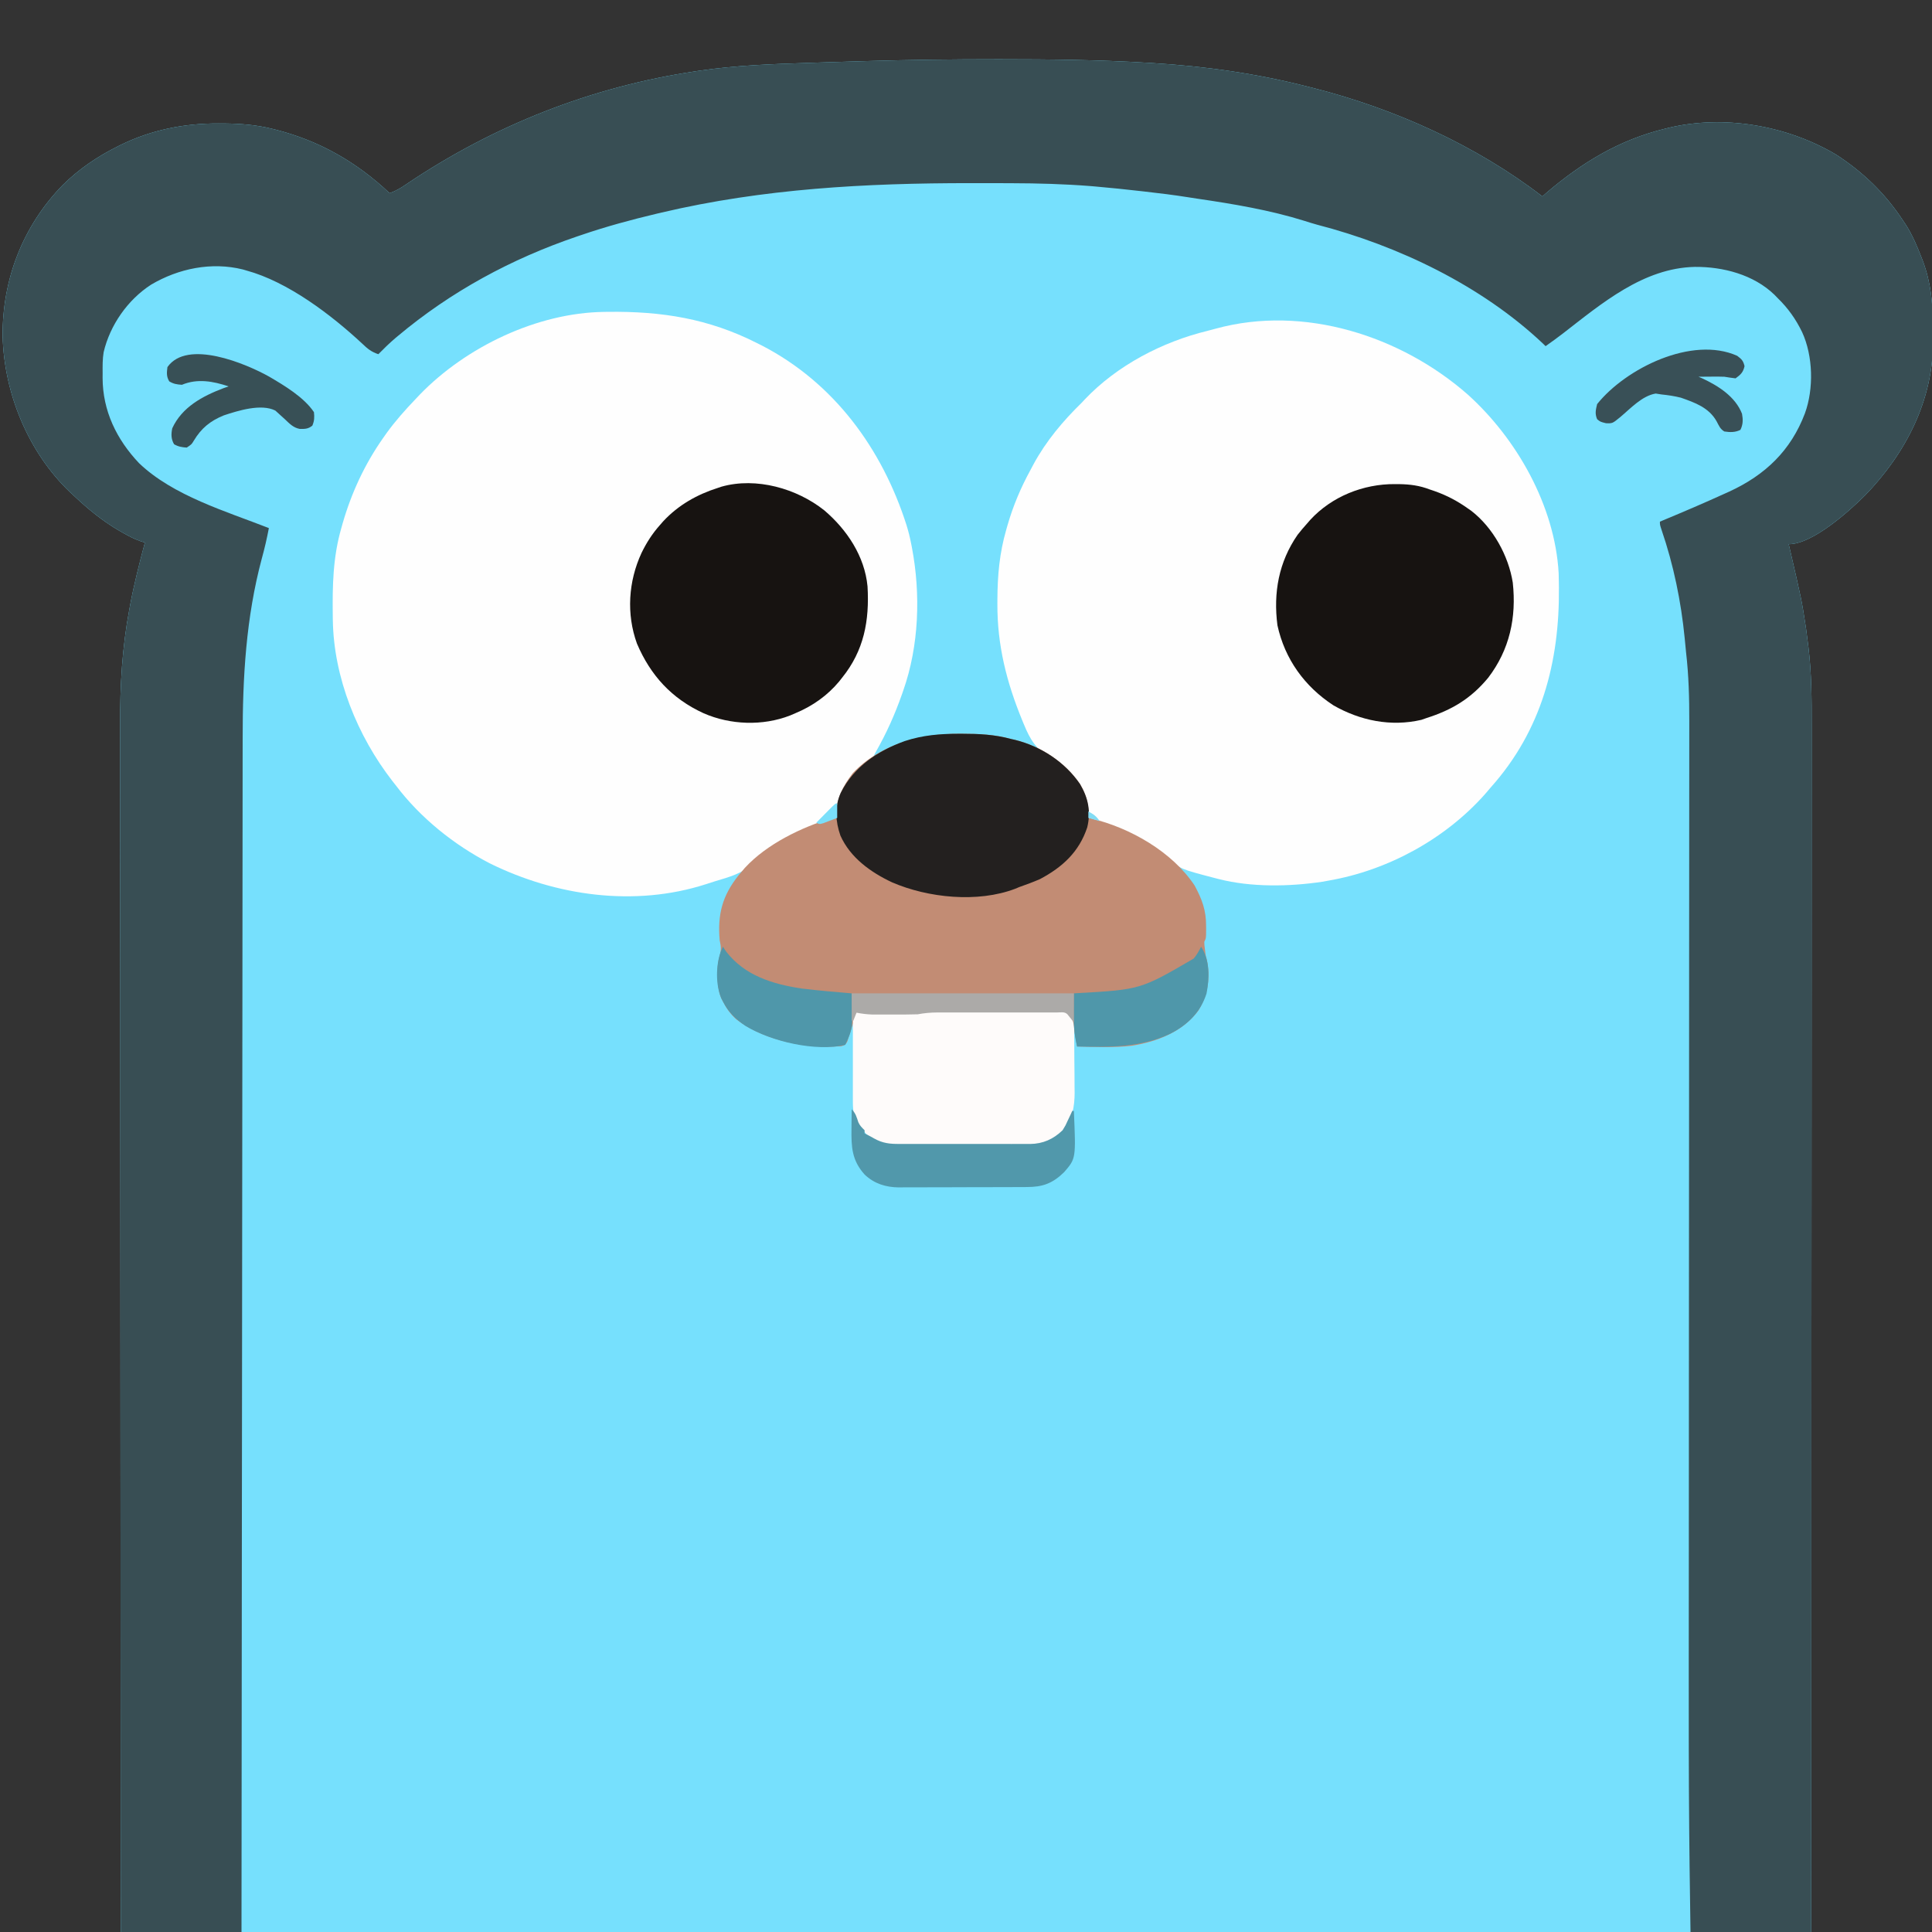 <?xml version="1.0" encoding="UTF-8"?>
<svg version="1.1" xmlns="http://www.w3.org/2000/svg" width="1200" height="1200">
<rect width="100%" height="100%" fill="#333333" stroke="none"/>
<path d="M0 0 C1.372 0 1.372 0 2.771 0 C33.258 0.005 63.684 0.337 94.125 2.188 C94.979 2.238 95.832 2.289 96.712 2.342 C129.826 4.342 161.963 8.929 194.125 17.188 C195.196 17.458 196.267 17.728 197.371 18.007 C247.56 30.805 297.997 53.505 339.125 85.188 C339.991 84.424 340.858 83.661 341.75 82.875 C363.623 64.215 386.94 50.048 415.125 43.188 C415.825 43.011 416.526 42.835 417.247 42.653 C451.985 34.272 490.93 41.125 521.465 59.16 C538.314 70.067 552.167 83.447 563.125 100.188 C564.063 101.582 564.063 101.582 565.02 103.004 C568.931 109.211 571.721 115.748 574.375 122.562 C574.705 123.4 575.034 124.237 575.374 125.1 C580.528 138.86 581.66 151.818 581.626 166.371 C581.625 169.287 581.667 172.201 581.711 175.117 C581.943 211.864 564.688 244.948 539.473 270.938 C529.517 280.826 506.95 301.188 492.125 301.188 C492.457 302.619 492.457 302.619 492.796 304.08 C500.209 336.159 500.209 336.159 502.5 351.125 C502.643 352.048 502.786 352.971 502.933 353.921 C503.378 357.006 503.754 360.093 504.125 363.188 C504.207 363.839 504.288 364.491 504.372 365.162 C506.355 381.414 506.407 397.63 506.37 413.975 C506.363 417.969 506.367 421.963 506.371 425.957 C506.375 432.945 506.372 439.932 506.363 446.92 C506.351 457.444 506.351 467.969 506.352 478.494 C506.355 496.136 506.348 513.779 506.336 531.421 C506.32 555.276 506.316 579.131 506.314 602.986 C506.304 660.324 506.276 717.662 506.25 775 C506.209 903.102 506.168 1031.204 506.125 1163.188 C159.625 1163.188 -186.875 1163.188 -543.875 1163.188 C-543.937 1035.23 -543.999 907.273 -544.062 775.438 C-544.09 735.023 -544.117 694.609 -544.145 652.97 C-544.159 603.648 -544.159 603.648 -544.161 580.564 C-544.164 563.368 -544.177 546.172 -544.195 528.975 C-544.213 511.421 -544.219 493.866 -544.215 476.311 C-544.213 465.888 -544.219 455.465 -544.237 445.041 C-544.249 438.139 -544.249 431.237 -544.241 424.335 C-544.236 420.417 -544.236 416.498 -544.25 412.58 C-544.327 388.894 -543.004 365.52 -538.625 342.188 C-538.422 341.071 -538.218 339.954 -538.009 338.804 C-535.555 325.792 -532.265 312.983 -528.875 300.188 C-529.789 299.896 -530.704 299.604 -531.646 299.303 C-535.544 297.956 -538.924 296.153 -542.5 294.125 C-543.201 293.728 -543.902 293.331 -544.624 292.922 C-555.035 286.903 -564.145 279.439 -572.875 271.188 C-573.686 270.441 -574.497 269.695 -575.332 268.926 C-601.268 244.215 -616.346 207.588 -617.229 171.985 C-617.494 136.738 -604.717 103.687 -580.129 78.352 C-569.998 68.298 -558.615 60.545 -545.875 54.188 C-545.23 53.864 -544.584 53.541 -543.919 53.208 C-524.882 43.861 -504.335 39.781 -483.188 39.875 C-481.871 39.88 -480.555 39.885 -479.198 39.89 C-469.152 40.01 -459.627 40.764 -449.875 43.188 C-449.177 43.359 -448.479 43.531 -447.76 43.708 C-420.418 50.655 -397.359 63.872 -376.875 83.188 C-373.141 81.834 -370.132 80.138 -366.875 77.875 C-312.449 41.104 -251.237 16.891 -186.188 7.375 C-185.522 7.276 -184.857 7.176 -184.172 7.074 C-161.703 3.768 -138.906 2.953 -116.235 2.237 C-112.732 2.126 -109.23 2.008 -105.729 1.889 C-98.83 1.657 -91.931 1.447 -85.031 1.249 C-83.553 1.207 -82.075 1.164 -80.598 1.121 C-53.73 0.341 -26.879 -0.016 0 0 Z " fill="#76E0FD" transform="translate(618.875,36.812)"/>
<path d="M0 0 C1.372 0 1.372 0 2.771 0 C33.258 0.005 63.684 0.337 94.125 2.188 C94.979 2.238 95.832 2.289 96.712 2.342 C129.826 4.342 161.963 8.929 194.125 17.188 C195.196 17.458 196.267 17.728 197.371 18.007 C247.56 30.805 297.997 53.505 339.125 85.188 C339.991 84.424 340.858 83.661 341.75 82.875 C363.623 64.215 386.94 50.048 415.125 43.188 C415.825 43.011 416.526 42.835 417.247 42.653 C451.985 34.272 490.93 41.125 521.465 59.16 C538.314 70.067 552.167 83.447 563.125 100.188 C564.063 101.582 564.063 101.582 565.02 103.004 C568.931 109.211 571.721 115.748 574.375 122.562 C574.705 123.4 575.034 124.237 575.374 125.1 C580.528 138.86 581.66 151.818 581.626 166.371 C581.625 169.287 581.667 172.201 581.711 175.117 C581.943 211.864 564.688 244.948 539.473 270.938 C529.517 280.826 506.95 301.188 492.125 301.188 C492.457 302.619 492.457 302.619 492.796 304.08 C500.209 336.159 500.209 336.159 502.5 351.125 C502.643 352.048 502.786 352.971 502.933 353.921 C503.378 357.006 503.754 360.093 504.125 363.188 C504.207 363.839 504.288 364.491 504.372 365.162 C506.355 381.413 506.407 397.629 506.37 413.973 C506.363 417.975 506.367 421.978 506.371 425.981 C506.375 432.976 506.372 439.971 506.363 446.966 C506.351 457.368 506.351 467.769 506.352 478.17 C506.355 495.672 506.348 513.174 506.336 530.675 C506.325 547.994 506.317 565.312 506.315 582.63 C506.315 583.708 506.314 584.787 506.314 585.898 C506.314 591.376 506.313 596.853 506.312 602.331 C506.308 641.086 506.295 679.841 506.276 718.596 C506.257 756.236 506.243 793.876 506.235 831.516 C506.234 833.258 506.234 833.258 506.234 835.035 C506.231 846.696 506.229 858.356 506.226 870.017 C506.221 893.77 506.216 917.522 506.21 941.274 C506.209 942.366 506.209 943.458 506.209 944.583 C506.195 1001.05 506.172 1057.517 506.147 1113.984 C506.147 1115.175 506.147 1115.175 506.146 1116.391 C506.139 1131.99 506.132 1147.589 506.125 1163.188 C481.375 1163.188 456.625 1163.188 431.125 1163.188 C430.502 1119.27 430.502 1119.27 430.35 1102.987 C430.339 1101.865 430.329 1100.742 430.318 1099.585 C430.019 1066.501 430.034 1033.416 430.043 1000.331 C430.043 999.505 430.044 998.678 430.044 997.827 C430.05 976.725 430.065 955.623 430.083 934.521 C430.1 913.803 430.108 893.084 430.115 872.366 C430.118 863.614 430.122 854.862 430.125 846.11 C430.126 845.139 430.126 844.168 430.126 843.168 C430.135 820.265 430.147 797.363 430.159 774.461 C430.16 772.965 430.16 772.965 430.161 771.439 C430.174 748.088 430.188 724.738 430.204 701.387 C430.205 700.377 430.205 699.366 430.206 698.325 C430.209 694.245 430.212 690.165 430.215 686.085 C430.216 684.048 430.217 682.01 430.219 679.972 C430.22 677.937 430.222 675.902 430.223 673.867 C430.246 640.218 430.263 606.569 430.272 572.92 C430.273 568.171 430.274 563.422 430.276 558.672 C430.276 557.271 430.276 557.271 430.277 555.841 C430.281 540.871 430.294 525.9 430.309 510.93 C430.324 495.921 430.332 480.911 430.332 465.902 C430.333 457.008 430.339 448.114 430.354 439.219 C430.363 433.267 430.364 427.315 430.36 421.363 C430.358 417.982 430.36 414.601 430.369 411.22 C430.405 396.781 430.023 382.59 428.358 368.24 C428.031 365.356 427.774 362.466 427.52 359.574 C425.276 336.775 420.625 314.103 413.191 292.414 C412.125 289.188 412.125 289.188 412.125 287.188 C412.776 286.917 413.428 286.647 414.099 286.368 C426.834 281.068 439.511 275.661 452.062 269.938 C453.108 269.467 454.153 268.997 455.23 268.513 C477.628 258.198 493.481 242.981 502.209 219.896 C507.769 204.574 507.257 184.266 500.461 169.492 C496.478 161.297 491.693 154.569 485.125 148.188 C484.513 147.555 483.9 146.922 483.27 146.27 C470.303 133.746 451.314 128.809 433.796 128.958 C401.861 129.639 376.052 151.591 351.93 170.277 C348.392 173.008 344.777 175.612 341.125 178.188 C340.563 177.64 340.001 177.092 339.422 176.527 C301.255 140.526 249.601 115.795 199.165 102.739 C196.589 102.043 194.052 101.231 191.51 100.423 C169.986 93.678 147.214 89.874 124.944 86.607 C123.004 86.318 121.065 86.018 119.128 85.709 C110.216 84.29 101.278 83.2 92.312 82.188 C91.548 82.101 90.783 82.014 89.996 81.924 C80.424 80.841 70.85 79.813 61.25 79 C60.418 78.928 59.585 78.857 58.727 78.783 C42.357 77.483 25.956 77.024 9.539 76.984 C7.723 76.977 5.908 76.97 4.092 76.963 C-1.689 76.944 -7.469 76.939 -13.25 76.938 C-14.237 76.937 -15.224 76.937 -16.24 76.936 C-80.881 76.921 -144.744 80.324 -207.875 95.188 C-209.536 95.578 -209.536 95.578 -211.23 95.977 C-227.009 99.724 -242.53 103.937 -257.875 109.188 C-258.747 109.482 -259.619 109.777 -260.518 110.08 C-301.324 123.965 -338.777 144.237 -371.812 171.938 C-372.333 172.373 -372.853 172.809 -373.389 173.259 C-377.078 176.398 -380.486 179.733 -383.875 183.188 C-388.076 181.8 -390.533 179.883 -393.688 176.812 C-413.111 158.717 -440.08 138.193 -465.875 131.188 C-466.571 130.983 -467.267 130.778 -467.984 130.566 C-487.445 125.701 -507.997 129.927 -525.029 139.994 C-539.564 149.392 -550.553 165.131 -554.504 181.949 C-555.226 186.304 -555.161 190.659 -555.125 195.062 C-555.133 195.992 -555.14 196.921 -555.148 197.879 C-555.091 218.431 -546.452 236.133 -532.5 250.875 C-511.339 271.138 -478.512 280.755 -451.875 291.188 C-453.079 297.565 -454.521 303.809 -456.25 310.062 C-466.068 346.672 -468.193 383.96 -468.154 421.706 C-468.153 425.675 -468.163 429.643 -468.171 433.611 C-468.184 440.534 -468.19 447.456 -468.191 454.378 C-468.192 464.671 -468.205 474.964 -468.22 485.257 C-468.245 502.58 -468.261 519.902 -468.272 537.225 C-468.282 554.358 -468.297 571.491 -468.317 588.623 C-468.318 589.692 -468.319 590.76 -468.321 591.861 C-468.327 597.287 -468.334 602.713 -468.34 608.138 C-468.386 646.495 -468.422 684.852 -468.453 723.209 C-468.483 760.455 -468.518 797.701 -468.558 834.947 C-468.559 836.096 -468.56 837.246 -468.561 838.43 C-468.574 849.976 -468.586 861.521 -468.599 873.067 C-468.624 896.583 -468.649 920.099 -468.674 943.615 C-468.675 944.696 -468.676 945.777 -468.677 946.891 C-468.736 1002.767 -468.786 1058.642 -468.834 1114.518 C-468.834 1115.303 -468.835 1116.088 -468.836 1116.898 C-468.849 1132.328 -468.862 1147.758 -468.875 1163.188 C-493.625 1163.188 -518.375 1163.188 -543.875 1163.188 C-543.899 1127.794 -543.899 1127.794 -543.908 1114.062 C-543.909 1113.207 -543.909 1112.353 -543.91 1111.472 C-543.947 1054.838 -543.981 998.204 -544.002 941.571 C-544.003 939.929 -544.003 939.929 -544.003 938.255 C-544.012 914.469 -544.021 890.683 -544.028 866.897 C-544.032 855.232 -544.036 843.566 -544.04 831.901 C-544.04 830.74 -544.041 829.579 -544.041 828.383 C-544.054 790.796 -544.076 753.209 -544.104 715.622 C-544.132 676.978 -544.151 638.334 -544.157 599.69 C-544.158 594.224 -544.159 588.759 -544.16 583.294 C-544.16 581.68 -544.16 581.68 -544.16 580.034 C-544.164 562.76 -544.178 545.486 -544.195 528.211 C-544.213 510.82 -544.22 493.43 -544.216 476.039 C-544.213 465.723 -544.219 455.406 -544.237 445.09 C-544.249 438.177 -544.249 431.265 -544.24 424.352 C-544.236 420.427 -544.236 416.502 -544.25 412.577 C-544.327 388.892 -543.004 365.519 -538.625 342.188 C-538.422 341.071 -538.218 339.954 -538.009 338.804 C-535.555 325.792 -532.265 312.983 -528.875 300.188 C-529.789 299.896 -530.704 299.604 -531.646 299.303 C-535.544 297.956 -538.924 296.153 -542.5 294.125 C-543.201 293.728 -543.902 293.331 -544.624 292.922 C-555.035 286.903 -564.145 279.439 -572.875 271.188 C-573.686 270.441 -574.497 269.695 -575.332 268.926 C-601.268 244.215 -616.346 207.588 -617.229 171.985 C-617.494 136.738 -604.717 103.687 -580.129 78.352 C-569.998 68.298 -558.615 60.545 -545.875 54.188 C-545.23 53.864 -544.584 53.541 -543.919 53.208 C-524.882 43.861 -504.335 39.781 -483.188 39.875 C-481.871 39.88 -480.555 39.885 -479.198 39.89 C-469.152 40.01 -459.627 40.764 -449.875 43.188 C-449.177 43.359 -448.479 43.531 -447.76 43.708 C-420.418 50.655 -397.359 63.872 -376.875 83.188 C-373.141 81.834 -370.132 80.138 -366.875 77.875 C-312.449 41.104 -251.237 16.891 -186.188 7.375 C-185.522 7.276 -184.857 7.176 -184.172 7.074 C-161.703 3.768 -138.906 2.953 -116.235 2.237 C-112.732 2.126 -109.23 2.008 -105.729 1.889 C-98.83 1.657 -91.931 1.447 -85.031 1.249 C-83.553 1.207 -82.075 1.164 -80.598 1.121 C-53.73 0.341 -26.879 -0.016 0 0 Z " fill="#384E54" transform="translate(618.875,36.812)"/>
<path d="M0 0 C1.312 -0.019 1.312 -0.019 2.65 -0.038 C35.914 -0.423 64.884 4.151 94.824 19.273 C95.932 19.828 97.039 20.382 98.18 20.953 C142.931 44.157 172.706 85.03 187.824 132.273 C189.066 136.252 190.041 140.18 190.824 144.273 C191.025 145.292 191.025 145.292 191.23 146.332 C196.739 175.29 195.688 207.32 185.824 235.273 C185.556 236.044 185.288 236.815 185.012 237.609 C180.626 250.096 175.385 261.782 168.824 273.273 C168.35 274.172 167.875 275.07 167.387 275.996 C165.485 278.768 163.37 280.264 160.637 282.211 C152.012 289.108 147.056 297.682 145.324 308.648 C145.128 310.521 144.949 312.395 144.824 314.273 C143.927 314.542 143.03 314.81 142.105 315.086 C124.533 320.605 105.566 329.104 92.574 342.461 C85.938 348.837 77.798 351.013 69.159 353.576 C67.205 354.16 65.268 354.798 63.336 355.449 C19.085 369.722 -29.898 362.815 -70.98 342.5 C-93.211 331.015 -114.075 314.234 -129.176 294.273 C-129.911 293.343 -130.645 292.412 -131.402 291.453 C-153.197 263.367 -167.95 227.09 -168.449 191.305 C-168.462 190.475 -168.474 189.645 -168.487 188.79 C-168.716 170.036 -168.419 152.43 -163.176 134.273 C-162.924 133.374 -162.672 132.474 -162.413 131.547 C-156.963 112.518 -148.59 94.455 -137.176 78.273 C-136.458 77.251 -135.74 76.229 -135 75.176 C-129.569 67.7 -123.551 60.936 -117.176 54.273 C-116.289 53.334 -115.402 52.394 -114.488 51.426 C-85.714 21.69 -41.535 0.544 0 0 Z " fill="#FEFEFE" transform="translate(375.176,193.727)"/>
<path d="M0 0 C30.58 27.565 54.108 69.297 56.436 110.974 C56.501 113.113 56.537 115.251 56.56 117.391 C56.574 118.575 56.574 118.575 56.59 119.783 C57.05 166.114 45.731 208.774 14.321 243.923 C13.113 245.339 11.904 246.756 10.696 248.173 C-14.143 276.168 -49.822 295.597 -86.679 301.923 C-88.529 302.259 -88.529 302.259 -90.417 302.602 C-110.879 305.654 -134.577 306.082 -154.679 300.923 C-155.56 300.697 -156.442 300.472 -157.351 300.24 C-178.484 294.719 -178.484 294.719 -187.554 287.298 C-201.639 276.158 -218.536 268.127 -235.679 262.923 C-235.753 262.196 -235.828 261.469 -235.905 260.719 C-237.653 247.355 -243.137 237.401 -253.679 228.923 C-255.418 227.831 -257.188 226.81 -258.971 225.792 C-267.958 220.611 -271.825 214.371 -275.679 204.923 C-276.016 204.111 -276.353 203.3 -276.701 202.465 C-286.466 178.687 -292.315 155.698 -292.179 129.923 C-292.177 129.028 -292.175 128.133 -292.173 127.211 C-292.108 112.267 -290.857 98.347 -286.679 83.923 C-286.416 82.996 -286.154 82.07 -285.884 81.115 C-282.384 69.056 -277.706 57.92 -271.679 46.923 C-271.034 45.709 -270.39 44.496 -269.745 43.282 C-261.931 28.844 -251.409 16.359 -239.679 4.923 C-238.818 3.994 -238.818 3.994 -237.94 3.048 C-217.889 -18.098 -189.728 -32.771 -161.621 -39.598 C-159.89 -40.025 -158.17 -40.496 -156.452 -40.972 C-101.899 -55.897 -41.512 -36.478 0 0 Z " fill="#FEFEFE" transform="translate(911.679,245.077)"/>
<path d="M0 0 C0.72 -0.001 1.44 -0.003 2.182 -0.004 C12.637 0 22.491 0.463 32.625 3.25 C33.913 3.54 33.913 3.54 35.227 3.836 C51.278 7.862 66.018 17.56 75.445 31.227 C79.544 38.256 81.149 44.131 80.625 52.25 C81.503 52.436 81.503 52.436 82.398 52.625 C106.605 58.44 132.599 73.225 146.625 94.25 C151.247 102.859 153.802 109.637 153.75 119.375 C153.754 120.103 153.758 120.832 153.762 121.582 C153.752 126.997 153.752 126.997 152.625 129.25 C152.687 131.333 152.687 131.333 153 133.625 C153.09 134.396 153.18 135.167 153.273 135.961 C153.567 138.19 153.567 138.19 154.145 140.066 C156.559 151.04 154.899 162.432 148.965 171.898 C139.357 185.037 123.352 191.288 107.656 193.758 C96.469 195.113 84.873 194.472 73.625 194.25 C73.455 193.237 73.285 192.224 73.109 191.18 C72.865 189.828 72.62 188.476 72.375 187.125 C72.265 186.46 72.156 185.795 72.043 185.109 C71.921 184.452 71.798 183.795 71.672 183.117 C71.567 182.52 71.462 181.923 71.354 181.308 C70.203 178.058 68.868 175.896 66.625 173.25 C63.606 172.657 61.387 172.476 58.372 172.553 C57.542 172.55 56.712 172.548 55.857 172.545 C53.115 172.545 50.375 172.586 47.633 172.629 C45.725 172.638 43.817 172.644 41.909 172.647 C36.883 172.665 31.859 172.719 26.834 172.78 C22.739 172.823 18.644 172.841 14.55 172.857 C9.661 172.877 4.772 172.907 -0.117 172.941 C-1.047 172.948 -1.978 172.954 -2.936 172.961 C-5.578 172.982 -8.221 173.01 -10.863 173.041 C-12.027 173.05 -12.027 173.05 -13.215 173.059 C-17.372 173.116 -21.291 173.498 -25.375 174.25 C-27.832 174.34 -30.291 174.381 -32.75 174.383 C-33.438 174.384 -34.125 174.385 -34.833 174.386 C-36.279 174.386 -37.724 174.385 -39.17 174.38 C-41.369 174.375 -43.567 174.38 -45.766 174.387 C-47.177 174.386 -48.589 174.385 -50 174.383 C-51.271 174.382 -52.542 174.381 -53.852 174.379 C-57.119 174.259 -60.169 173.871 -63.375 173.25 C-63.561 173.851 -63.747 174.451 -63.938 175.07 C-64.791 177.783 -65.676 180.485 -66.562 183.188 C-66.854 184.133 -67.146 185.079 -67.447 186.053 C-67.747 186.952 -68.047 187.851 -68.355 188.777 C-68.623 189.61 -68.89 190.443 -69.165 191.301 C-70.375 193.25 -70.375 193.25 -72.682 194.042 C-94.256 195.708 -120.621 190.735 -137.961 177.418 C-141.638 174.116 -144.142 170.641 -146.375 166.25 C-146.713 165.587 -147.05 164.925 -147.398 164.242 C-149.44 159.316 -149.645 154.405 -149.688 149.125 C-149.693 148.456 -149.699 147.787 -149.705 147.097 C-149.655 143.699 -149.27 140.899 -148.293 137.633 C-147.281 133.902 -147.592 131.989 -148.375 128.25 C-149.774 112.316 -146.772 100.593 -136.613 87.891 C-135.875 87.019 -135.136 86.148 -134.375 85.25 C-133.832 84.605 -133.29 83.961 -132.73 83.297 C-118.919 68.332 -97.567 58.151 -78.375 52.25 C-77.385 52.25 -76.395 52.25 -75.375 52.25 C-75.456 51.691 -75.537 51.131 -75.621 50.555 C-76.386 40.846 -71.508 31.892 -65.625 24.375 C-48.434 6.419 -23.986 0.026 0 0 Z " fill="#C28C74" transform="translate(595.375,455.75)"/>
<path d="M0 0 C0.927 0.005 1.854 0.01 2.809 0.015 C9.511 0.13 15.338 0.897 21.625 3.312 C23.187 3.84 23.187 3.84 24.781 4.379 C32.434 7.088 39.028 10.594 45.625 15.312 C46.236 15.738 46.847 16.163 47.477 16.602 C60.985 27.037 70.607 44.538 73.238 61.195 C75.592 82.783 71.312 102.829 57.938 120.312 C47.275 133.195 35.436 140.291 19.625 145.312 C18.576 145.68 17.526 146.047 16.445 146.426 C-2.499 150.823 -21.609 146.906 -38.215 137.379 C-56.073 125.701 -68.37 108.696 -72.938 87.688 C-75.555 67.496 -72.135 48.395 -60.426 31.5 C-58.494 29.011 -56.485 26.652 -54.375 24.312 C-53.783 23.628 -53.192 22.944 -52.582 22.238 C-39.159 7.671 -19.601 -0.123 0 0 Z " fill="#171311" transform="translate(866.375,300.688)"/>
<path d="M0 0 C14.038 11.952 25.082 28.5 26.84 47.227 C28.07 68.53 24.677 87.06 11 104 C10.395 104.767 9.791 105.534 9.168 106.324 C1.842 115.113 -7.455 121.623 -18 126 C-19.636 126.7 -19.636 126.7 -21.305 127.414 C-38.282 134.017 -58.397 133.292 -75 126 C-94.775 116.942 -107.942 102.541 -116.375 82.75 C-123.042 64.332 -121.7 44.12 -113.571 26.512 C-110.437 20.04 -106.787 14.352 -102 9 C-101.357 8.264 -100.714 7.528 -100.051 6.77 C-90.67 -3.305 -79.06 -9.861 -66 -14 C-65.269 -14.245 -64.538 -14.49 -63.785 -14.742 C-42.228 -20.783 -17.083 -13.598 0 0 Z " fill="#171311" transform="translate(512,317)"/>
<path d="M0 0 C0.72 -0.001 1.44 -0.003 2.182 -0.004 C12.637 0 22.491 0.463 32.625 3.25 C33.484 3.443 34.342 3.637 35.227 3.836 C51.256 7.856 66.064 17.554 75.445 31.238 C80.53 39.909 82.315 48.223 79.93 58.141 C74.848 73.429 64.579 82.821 50.625 90.25 C46.351 92.11 42.022 93.709 37.625 95.25 C36.814 95.59 36.003 95.931 35.168 96.281 C11.953 105.125 -18.929 101.984 -41.375 92.25 C-54.654 85.992 -67.253 76.952 -73.375 63.25 C-76.43 54.523 -77.096 45.254 -73.173 36.7 C-64.945 20.423 -50.304 10.662 -33.388 4.53 C-22.208 0.867 -11.663 0.013 0 0 Z " fill="#23201F" transform="translate(595.375,455.75)"/>
<path d="M0 0 C1.257 0.243 1.257 0.243 2.539 0.492 C6.202 1.03 9.674 1.13 13.375 1.133 C14.063 1.134 14.75 1.135 15.458 1.136 C16.904 1.136 18.349 1.135 19.795 1.13 C21.994 1.125 24.192 1.13 26.391 1.137 C27.802 1.136 29.214 1.135 30.625 1.133 C31.896 1.132 33.167 1.131 34.477 1.129 C37.877 1.09 37.877 1.09 40.688 0.504 C44.64 -0.097 48.525 -0.171 52.512 -0.193 C53.762 -0.205 53.762 -0.205 55.037 -0.218 C57.777 -0.242 60.518 -0.259 63.258 -0.273 C64.196 -0.279 65.134 -0.284 66.101 -0.29 C71.059 -0.316 76.018 -0.336 80.976 -0.35 C85.079 -0.363 89.182 -0.391 93.285 -0.432 C98.245 -0.481 103.206 -0.506 108.166 -0.513 C110.056 -0.52 111.945 -0.535 113.834 -0.559 C116.472 -0.591 119.108 -0.591 121.747 -0.583 C122.917 -0.608 122.917 -0.608 124.111 -0.633 C128.003 -0.588 129.628 -0.366 132.453 2.411 C134.58 5.97 135.132 7.792 135.177 11.918 C135.196 13.456 135.196 13.456 135.216 15.025 C135.223 16.14 135.231 17.254 135.238 18.402 C135.246 19.55 135.254 20.697 135.263 21.88 C135.277 24.317 135.287 26.754 135.295 29.191 C135.312 32.891 135.356 36.591 135.4 40.291 C135.411 42.661 135.419 45.032 135.426 47.402 C135.443 48.499 135.461 49.595 135.479 50.724 C135.455 59.247 133.978 67.539 128.625 74.438 C121.442 81.449 115.252 83.3 105.563 83.291 C104.148 83.301 104.148 83.301 102.703 83.311 C99.587 83.33 96.472 83.334 93.355 83.336 C91.185 83.342 89.014 83.349 86.843 83.356 C82.293 83.368 77.742 83.372 73.192 83.371 C67.372 83.37 61.551 83.398 55.731 83.432 C51.247 83.454 46.762 83.458 42.278 83.457 C40.133 83.46 37.987 83.469 35.842 83.484 C32.836 83.504 29.831 83.498 26.825 83.486 C25.945 83.497 25.065 83.508 24.159 83.52 C16.868 83.446 11.711 81.403 6.25 76.562 C5.508 75.717 4.765 74.871 4 74 C3.278 73.196 2.556 72.391 1.812 71.562 C-1.464 66.93 -2.25 62.453 -2.259 56.859 C-2.265 55.668 -2.271 54.476 -2.278 53.249 C-2.274 51.977 -2.27 50.705 -2.266 49.395 C-2.268 48.078 -2.269 46.762 -2.271 45.406 C-2.274 42.63 -2.27 39.854 -2.261 37.077 C-2.249 33.52 -2.256 29.962 -2.268 26.405 C-2.277 23.005 -2.271 19.606 -2.266 16.207 C-2.27 14.929 -2.274 13.651 -2.278 12.334 C-2.272 11.152 -2.265 9.971 -2.259 8.753 C-2.257 7.712 -2.256 6.671 -2.254 5.598 C-2 3 -2 3 0 0 Z " fill="#FEFBFA" transform="translate(532,628)"/>
<path d="M0 0 C2.477 2.477 3.049 4.751 4.121 8.027 C5.091 10.205 6.312 11.35 8 13 C8 13.66 8 14.32 8 15 C8.585 15.287 9.17 15.574 9.773 15.869 C11.133 16.56 12.48 17.281 13.797 18.052 C19.192 21.1 23.652 21.574 29.777 21.518 C30.722 21.525 31.666 21.532 32.638 21.539 C35.738 21.556 38.838 21.545 41.938 21.531 C44.104 21.534 46.271 21.538 48.437 21.543 C52.97 21.549 57.502 21.54 62.034 21.521 C67.831 21.499 73.628 21.512 79.425 21.536 C83.896 21.55 88.367 21.546 92.839 21.535 C94.976 21.533 97.113 21.536 99.249 21.545 C102.241 21.555 105.231 21.54 108.223 21.518 C109.098 21.526 109.973 21.534 110.874 21.542 C118.824 21.433 125.258 18.569 131 13 C132.858 10.004 132.858 10.004 134.312 6.75 C134.824 5.672 135.336 4.595 135.863 3.484 C136.238 2.665 136.614 1.845 137 1 C137.33 1 137.66 1 138 1 C139.282 30.574 139.282 30.574 132 39 C124.813 46.049 118.653 48.301 108.779 48.291 C107.858 48.297 106.937 48.304 105.988 48.311 C102.946 48.33 99.905 48.334 96.863 48.336 C94.742 48.342 92.621 48.349 90.5 48.356 C86.052 48.368 81.604 48.372 77.156 48.371 C71.475 48.37 65.794 48.398 60.113 48.432 C55.73 48.454 51.347 48.458 46.964 48.457 C44.87 48.46 42.777 48.469 40.683 48.484 C37.745 48.504 34.807 48.498 31.868 48.486 C31.015 48.497 30.161 48.508 29.281 48.52 C21.182 48.436 14.002 46.215 8.062 40.562 C0.119 31.78 -0.294 23.469 -0.125 12.062 C-0.116 10.902 -0.107 9.741 -0.098 8.545 C-0.074 5.696 -0.041 2.848 0 0 Z " fill="#5198AB" transform="translate(529,689)"/>
<path d="M0 0 C5.533 8.3 5.262 19.593 3.383 29.133 C-0.361 40.762 -8.32 48.505 -19 54 C-37.781 62.882 -56.754 62.4 -77 62 C-78.833 54.544 -79.252 47.533 -79.125 39.875 C-79.116 38.823 -79.107 37.771 -79.098 36.688 C-79.074 34.125 -79.042 31.563 -79 29 C-78.413 28.96 -77.826 28.921 -77.222 28.88 C-37.64 26.664 -37.64 26.664 -4.562 7.375 C-2.648 5.052 -1.279 2.725 0 0 Z " fill="#4F97AA" transform="translate(746,588)"/>
<path d="M0 0 C0.66 0.99 1.32 1.98 2 3 C13.522 17.969 30.885 23.281 49 26 C59.309 27.241 69.653 28.144 80 29 C80.766 50.532 80.766 50.532 76 61 C57.472 65.354 30.178 58.917 14.035 49.219 C7.821 45.015 3.411 40.706 0 34 C-0.338 33.337 -0.675 32.675 -1.023 31.992 C-4.516 23.565 -4.352 12.084 -1.5 3.5 C-1.005 2.345 -0.51 1.19 0 0 Z " fill="#4F97AA" transform="translate(449,588)"/>
<path d="M0 0 C9.469 5.545 21.7 12.846 27.864 22.091 C28.208 25.324 28.129 27.462 26.864 30.466 C24.304 32.546 22.241 32.555 19.007 32.488 C15.134 31.771 12.763 29.307 9.989 26.654 C8.867 25.633 7.745 24.614 6.622 23.595 C5.712 22.769 4.801 21.943 3.864 21.091 C-4.972 16.674 -19.189 21.133 -28.136 24.091 C-36.626 27.561 -42.133 32.085 -46.824 39.904 C-48.136 42.091 -48.136 42.091 -51.136 44.091 C-54.151 43.903 -56.374 43.523 -59.011 42.029 C-60.917 38.746 -60.889 35.694 -60.136 32.091 C-54.077 18.917 -41.33 12.142 -28.386 7.216 C-27.314 6.845 -26.241 6.474 -25.136 6.091 C-34.749 2.855 -44.547 1.074 -54.136 5.091 C-57.226 4.906 -59.352 4.562 -62.011 2.966 C-63.837 -0.077 -63.561 -2.451 -63.136 -5.909 C-50.815 -23.443 -14.242 -7.981 0 0 Z " fill="#385056" transform="translate(167.136,233.909)"/>
<path d="M0 0 C2.756 2.067 3.79 3.088 4.562 6.438 C3.721 10.271 2.148 11.723 -1 14 C-3.342 13.73 -5.675 13.385 -8 13 C-10.814 12.876 -13.621 12.904 -16.438 12.938 C-17.169 12.942 -17.901 12.947 -18.654 12.951 C-20.436 12.963 -22.218 12.981 -24 13 C-23.25 13.329 -22.5 13.657 -21.727 13.996 C-11.797 18.611 -1.172 25.296 3 36 C3.656 39.578 3.668 42.665 2 46 C-1.256 47.628 -4.441 47.531 -8 47 C-10.651 45.391 -11.323 43.398 -12.812 40.625 C-17.634 32.139 -26.123 29.123 -35 26 C-38.993 25.012 -42.911 24.411 -47 24 C-48.196 23.814 -49.392 23.629 -50.625 23.438 C-59.102 24.85 -66.252 32.731 -72.652 38.082 C-77.471 42.019 -77.471 42.019 -81.5 41.875 C-85 41 -85 41 -87 39.375 C-88.463 35.9 -87.855 33.637 -87 30 C-69.141 7.71 -27.984 -12.554 0 0 Z " fill="#395057" transform="translate(1079,221)"/>
<path d="M0 0 C45.54 0 91.08 0 138 0 C138 5.94 138 11.88 138 18 C136.02 15.525 136.02 15.525 134 13 C132.224 11.224 129.85 11.874 127.485 11.864 C126.693 11.866 125.902 11.869 125.087 11.871 C124.258 11.869 123.429 11.867 122.574 11.865 C119.816 11.861 117.059 11.864 114.301 11.867 C112.388 11.867 110.476 11.866 108.564 11.864 C104.546 11.863 100.529 11.865 96.511 11.87 C91.367 11.875 86.224 11.872 81.08 11.866 C77.126 11.862 73.172 11.864 69.218 11.866 C67.322 11.867 65.426 11.866 63.531 11.864 C60.874 11.861 58.217 11.865 55.56 11.871 C54.779 11.869 53.998 11.867 53.193 11.864 C49.016 11.881 45.103 12.236 41 13 C38.543 13.09 36.084 13.131 33.625 13.133 C32.594 13.134 32.594 13.134 31.542 13.136 C30.096 13.136 28.651 13.135 27.205 13.13 C25.006 13.125 22.808 13.13 20.609 13.137 C19.198 13.136 17.786 13.135 16.375 13.133 C15.104 13.132 13.833 13.131 12.523 13.129 C9.256 13.009 6.206 12.621 3 12 C2.34 13.65 1.68 15.3 1 17 C0.67 17 0.34 17 0 17 C0 11.39 0 5.78 0 0 Z " fill="#ACAAA8" transform="translate(529,617)"/>
<path d="M0 0 C0 2.97 0 5.94 0 9 C-1.788 9.697 -3.581 10.382 -5.375 11.062 C-6.373 11.445 -7.37 11.828 -8.398 12.223 C-11 13 -11 13 -13 12 C-11.024 9.997 -9.044 7.998 -7.062 6 C-6.499 5.428 -5.935 4.855 -5.354 4.266 C-1.113 0 -1.113 0 0 0 Z " fill="#7ADFFA" transform="translate(520,499)"/>
<path d="M0 0 C3.265 1.804 4.889 2.834 7 6 C4.69 5.34 2.38 4.68 0 4 C0 2.68 0 1.36 0 0 Z " fill="#82DCF4" transform="translate(676,504)"/>
</svg>
